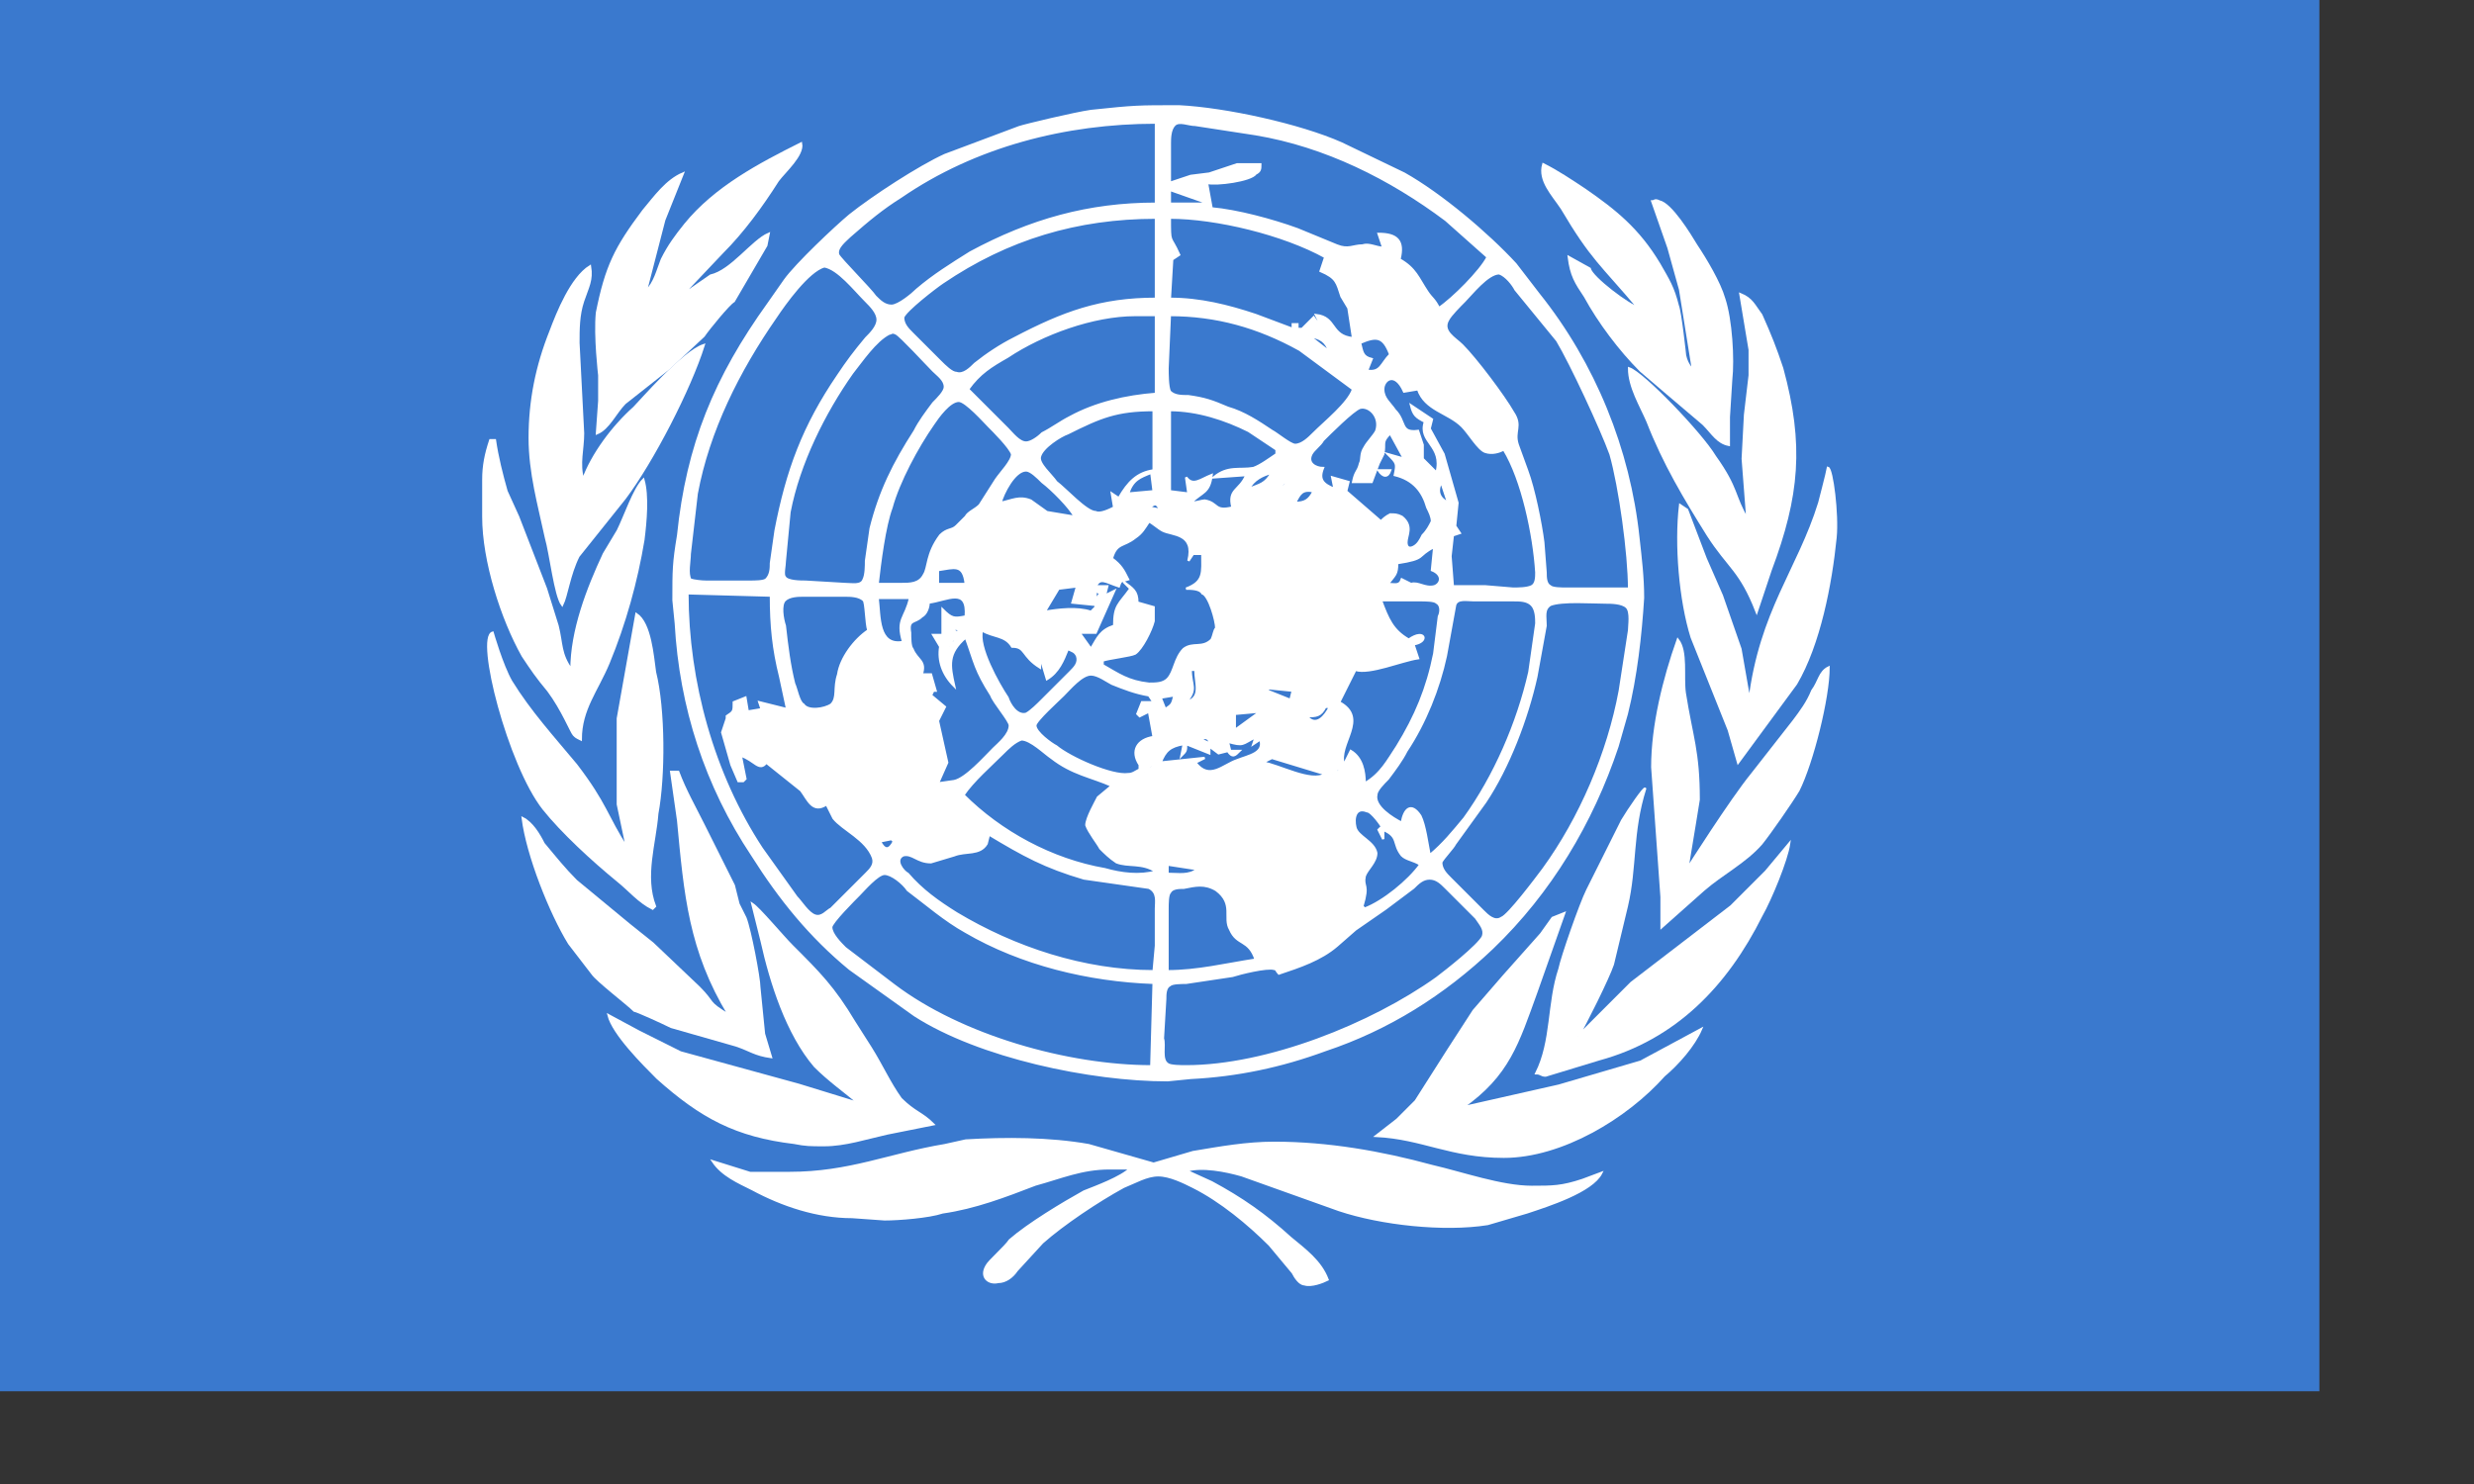 <?xml version="1.0" encoding="UTF-8" standalone="no"?>
<!DOCTYPE svg PUBLIC "-//W3C//DTD SVG 20010904//EN"
"http://www.w3.org/TR/2001/REC-SVG-20010904/DTD/svg10.dtd">
<!-- Created with Sodipodi ("http://www.sodipodi.com/") -->
<!-- /Creative Commons Public Domain -->
<!--

<rdf:RDF xmlns="http://web.resource.org/cc/"
    xmlns:dc="http://purl.org/dc/elements/1.1/"
    xmlns:rdf="http://www.w3.org/1999/02/22-rdf-syntax-ns#">
<Work rdf:about="">
   <dc:title>United Nations SVG Flag</dc:title>
   <dc:rights><Agent>
      <dc:title>Tobias Jakobs</dc:title>
   </Agent></dc:rights>
   <license rdf:resource="http://web.resource.org/cc/PublicDomain" />
</Work>

<License rdf:about="http://web.resource.org/cc/PublicDomain">
   <permits rdf:resource="http://web.resource.org/cc/Reproduction" />
   <permits rdf:resource="http://web.resource.org/cc/Distribution" />
   <permits rdf:resource="http://web.resource.org/cc/DerivativeWorks" />
</License>

</rdf:RDF>

-->
<svg
   id="svg600"
   sodipodi:version="0.33pre"
   width="800pt"
   height="480pt"
   sodipodi:docname="/home/tobias/un.svg"
   sodipodi:docbase="/home/tobias"
   xmlns="http://www.w3.org/2000/svg"
   xmlns:sodipodi="http://sodipodi.sourceforge.net/DTD/sodipodi-0.dtd"
   xmlns:xlink="http://www.w3.org/1999/xlink">
  <rect width="100%" height="100%" fill="#333333" stroke="none"/>
  <defs
     id="defs602" />
  <sodipodi:namedview
     id="base" />
  <g
     id="g3751">
    <rect
       style="font-size:12;fill:#3a79ce;fill-rule:evenodd;stroke-width:1pt;"
       id="rect3688"
       width="1000"
       height="600"
       x="0"
       y="0" />
    <path
       id="selection_to_path#13"
       fill="none"
       stroke="black"
       stroke-width="1"
       d="M 527.227 409.385 C 514.227 411.385 502.227 414.385 489.227 414.385 C 489.227 414.385 489.227 387.385 489.227 387.385 C 489.227 385.385 489.227 381.385 490.227 380.385 C 491.227 378.385 494.227 378.385 496.227 378.385 C 501.227 377.385 505.227 376.385 510.227 379.385 C 518.227 385.385 513.227 391.385 516.227 396.385 C 519.227 403.385 524.227 400.385 527.227 409.385 z M 537.227 415.385 C 546.227 412.385 555.227 409.385 562.227 403.385 C 562.227 403.385 570.227 396.385 570.227 396.385 C 570.227 396.385 583.227 387.385 583.227 387.385 C 583.227 387.385 595.227 378.385 595.227 378.385 C 597.227 376.385 599.227 374.385 602.227 374.385 C 605.227 374.385 607.227 376.385 609.227 378.385 C 613.227 382.385 618.227 387.385 622.227 391.385 C 624.227 394.385 626.227 396.385 625.227 399.385 C 623.227 403.385 609.227 414.385 605.227 417.385 C 577.227 437.385 532.227 455.385 497.227 455.385 C 495.227 455.385 490.227 455.385 489.227 454.385 C 486.227 452.385 488.227 446.385 487.227 443.385 C 487.227 443.385 488.227 426.385 488.227 426.385 C 488.227 424.385 488.227 421.385 490.227 420.385 C 491.227 419.385 495.227 419.385 497.227 419.385 C 497.227 419.385 517.227 416.385 517.227 416.385 C 520.227 415.385 532.227 412.385 535.227 413.385 C 536.227 413.385 536.227 414.385 537.227 415.385 z M 483.227 419.385 C 483.227 419.385 482.227 455.385 482.227 455.385 C 446.227 455.385 400.227 442.385 371.227 420.385 C 371.227 420.385 350.227 404.385 350.227 404.385 C 348.227 402.385 344.227 398.385 344.227 395.385 C 344.227 393.385 354.227 383.385 356.227 381.385 C 358.227 379.385 364.227 372.385 367.227 372.385 C 370.227 372.385 375.227 376.385 377.227 379.385 C 385.227 385.385 393.227 392.385 402.227 397.385 C 426.227 411.385 455.227 418.385 483.227 419.385 z M 502.227 370.385 C 498.227 373.385 494.227 372.385 489.227 372.385 C 489.227 372.385 489.227 368.385 489.227 368.385 C 489.227 368.385 502.227 370.385 502.227 370.385 z M 370.227 357.385 C 370.227 357.385 371.227 358.385 371.227 358.385 C 369.227 362.385 367.227 362.385 365.227 358.385 C 365.227 358.385 370.227 357.385 370.227 357.385 z M 412.227 355.385 C 427.227 364.385 436.227 369.385 453.227 374.385 C 453.227 374.385 481.227 378.385 481.227 378.385 C 485.227 380.385 484.227 384.385 484.227 387.385 C 484.227 387.385 484.227 395.385 484.227 395.385 C 484.227 395.385 484.227 403.385 484.227 403.385 C 484.227 403.385 483.227 414.385 483.227 414.385 C 453.227 414.385 423.227 404.385 398.227 389.385 C 390.227 384.385 383.227 379.385 377.227 372.385 C 375.227 371.385 371.227 366.385 375.227 364.385 C 379.227 363.385 381.227 367.385 387.227 367.385 C 387.227 367.385 397.227 364.385 397.227 364.385 C 402.227 362.385 408.227 364.385 411.227 359.385 C 411.227 359.385 412.227 355.385 412.227 355.385 z M 581.647 352.175 C 581.067 352.465 580.227 353.385 580.227 353.385 C 580.227 353.385 582.227 357.385 582.227 357.385 C 582.227 357.385 582.227 353.385 582.227 353.385 C 589.227 356.385 586.227 359.385 590.227 364.385 C 592.227 366.385 595.227 366.385 598.227 368.385 C 593.227 375.385 582.227 384.385 574.227 387.385 C 574.227 387.385 573.227 386.385 573.227 386.385 C 576.227 376.385 573.227 378.385 574.227 373.385 C 575.227 370.385 579.227 367.385 579.227 363.385 C 578.227 358.385 571.227 356.385 570.227 352.385 C 569.227 348.385 570.227 343.385 575.227 345.385 C 577.227 345.385 581.867 352.065 581.647 352.175 z M 564.227 325.385 C 563.227 328.385 563.227 328.385 560.227 329.385 C 560.227 329.385 564.227 325.385 564.227 325.385 z M 486.227 324.385 C 486.227 324.385 479.227 328.385 479.227 328.385 C 481.227 325.385 482.227 325.385 486.227 324.385 z M 557.227 329.385 C 551.227 333.385 537.227 325.385 530.227 324.385 C 530.227 324.385 534.227 322.385 534.227 322.385 C 534.227 322.385 557.227 329.385 557.227 329.385 z M 465.227 334.385 C 465.227 334.385 459.227 339.385 459.227 339.385 C 458.227 341.385 454.227 348.385 454.227 351.385 C 455.227 354.385 459.227 359.385 460.227 361.385 C 462.227 363.385 464.227 365.385 467.227 367.385 C 472.227 369.385 478.227 367.385 484.227 371.385 C 477.227 373.385 469.227 372.385 462.227 370.385 C 439.227 366.385 417.227 354.385 401.227 338.385 C 405.227 332.385 413.227 325.385 418.227 320.385 C 420.227 318.385 423.227 315.385 426.227 314.385 C 430.227 314.385 436.227 320.385 439.227 322.385 C 448.227 329.385 456.227 330.385 465.227 334.385 z M 527.227 313.385 C 527.227 313.385 526.227 316.385 526.227 316.385 C 526.227 316.385 529.227 314.385 529.227 314.385 C 531.227 320.385 524.227 321.385 519.227 323.385 C 513.227 325.385 507.227 332.385 501.227 324.385 C 501.227 324.385 505.227 322.385 505.227 322.385 C 505.227 322.385 486.227 324.385 486.227 324.385 C 488.227 319.385 490.227 317.385 496.227 316.385 C 496.227 316.385 495.227 321.385 495.227 321.385 C 497.227 319.385 497.227 319.385 497.227 316.385 C 497.227 316.385 507.227 320.385 507.227 320.385 C 507.227 320.385 507.227 317.385 507.227 317.385 C 507.227 317.385 511.227 320.385 511.227 320.385 C 511.227 320.385 515.227 319.385 515.227 319.385 C 517.227 322.385 518.227 321.385 520.227 319.385 C 520.227 319.385 516.227 319.385 516.227 319.385 C 516.227 319.385 515.227 315.385 515.227 315.385 C 522.227 317.385 521.227 316.385 527.227 313.385 z M 508.227 316.385 C 508.227 316.385 503.227 314.385 503.227 314.385 C 506.227 313.385 506.227 313.385 508.227 316.385 z M 485.227 305.385 C 485.227 305.385 485.227 306.385 485.227 306.385 C 485.227 306.385 484.227 305.385 484.227 305.385 C 484.227 305.385 485.227 305.385 485.227 305.385 z M 529.227 302.385 C 529.227 302.385 518.227 310.385 518.227 310.385 C 518.227 310.385 518.227 303.385 518.227 303.385 C 518.227 303.385 529.227 302.385 529.227 302.385 z M 559.227 300.385 C 557.227 304.385 553.227 309.385 549.227 304.385 C 553.227 304.385 555.227 304.385 557.227 300.385 C 557.227 300.385 559.227 300.385 559.227 300.385 z M 497.227 296.385 C 497.227 296.385 497.227 297.385 497.227 297.385 C 497.227 297.385 496.227 296.385 496.227 296.385 C 496.227 296.385 497.227 296.385 497.227 296.385 z M 492.227 295.385 C 491.227 299.385 491.227 299.385 488.227 301.385 C 488.227 301.385 486.227 296.385 486.227 296.385 C 486.227 296.385 492.227 295.385 492.227 295.385 z M 494.227 292.385 C 494.227 292.385 496.227 295.385 496.227 295.385 C 496.227 295.385 494.227 292.385 494.227 292.385 z M 534.227 289.385 C 534.227 289.385 533.227 292.385 533.227 292.385 C 533.227 292.385 543.227 293.385 543.227 293.385 C 543.227 293.385 542.227 297.385 542.227 297.385 C 542.227 297.385 532.227 293.385 532.227 293.385 C 532.227 293.385 534.227 289.385 534.227 289.385 z M 481.227 295.385 C 481.227 295.385 483.227 298.385 483.227 298.385 C 483.227 298.385 478.227 298.385 478.227 298.385 C 478.227 298.385 476.227 303.385 476.227 303.385 C 476.227 303.385 477.227 304.385 477.227 304.385 C 477.227 304.385 481.227 302.385 481.227 302.385 C 481.227 302.385 483.227 313.385 483.227 313.385 C 476.227 314.385 473.227 319.385 477.227 325.385 C 477.227 325.385 477.227 327.385 477.227 327.385 C 475.227 328.385 474.227 329.385 472.227 329.385 C 465.227 330.385 447.227 322.385 441.227 317.385 C 439.227 316.385 432.227 311.385 432.227 308.385 C 432.227 306.385 442.227 297.385 444.227 295.385 C 447.227 292.385 452.227 286.385 456.227 286.385 C 459.227 286.385 463.227 289.385 465.227 290.385 C 470.227 292.385 475.227 294.385 481.227 295.385 z M 501.227 284.385 C 501.227 290.385 504.227 296.385 497.227 298.385 C 502.227 292.385 499.227 291.385 499.227 284.385 C 499.227 284.385 501.227 284.385 501.227 284.385 z M 399.227 270.385 C 399.227 270.385 395.227 274.385 395.227 274.385 C 396.227 271.385 396.227 271.385 399.227 270.385 z M 409.227 267.385 C 414.227 270.385 419.227 269.385 422.227 274.385 C 428.227 274.385 426.227 278.385 434.227 283.385 C 434.227 283.385 434.227 278.385 434.227 278.385 C 434.227 278.385 437.227 288.385 437.227 288.385 C 442.227 285.385 444.227 280.385 446.227 275.385 C 448.227 276.385 449.227 276.385 450.227 278.385 C 451.227 281.385 449.227 283.385 447.227 285.385 C 447.227 285.385 435.227 297.385 435.227 297.385 C 433.227 299.385 430.227 302.385 428.227 303.385 C 424.227 304.385 421.227 299.385 420.227 296.385 C 416.227 290.385 407.227 274.385 409.227 267.385 z M 397.227 266.385 C 397.227 266.385 400.227 267.385 400.227 267.385 C 398.227 268.385 397.227 268.385 397.227 266.385 z M 515.227 256.385 C 515.227 256.385 511.227 258.385 511.227 258.385 C 511.227 258.385 515.227 256.385 515.227 256.385 z M 654.227 256.385 C 659.227 254.385 672.227 255.385 678.227 255.385 C 680.227 255.385 685.227 255.385 687.227 257.385 C 689.227 259.385 688.227 265.385 688.227 267.385 C 688.227 267.385 684.227 293.385 684.227 293.385 C 679.227 320.385 667.227 348.385 651.227 370.385 C 648.227 374.385 636.227 390.385 633.227 391.385 C 630.227 393.385 627.227 390.385 625.227 388.385 C 625.227 388.385 611.227 374.385 611.227 374.385 C 609.227 372.385 607.227 370.385 607.227 367.385 C 608.227 365.385 612.227 361.385 613.227 359.385 C 613.227 359.385 626.227 341.385 626.227 341.385 C 636.227 326.385 644.227 305.385 648.227 287.385 C 648.227 287.385 652.227 265.385 652.227 265.385 C 652.227 261.385 651.227 258.385 654.227 256.385 z M 471.227 255.385 C 471.227 255.385 471.227 256.385 471.227 256.385 C 471.227 256.385 470.227 255.385 470.227 255.385 C 470.227 255.385 471.227 255.385 471.227 255.385 z M 602.227 364.385 C 601.227 359.385 600.227 351.385 598.227 347.385 C 594.227 341.385 591.227 344.385 590.227 350.385 C 586.227 348.385 578.227 343.385 579.227 338.385 C 579.227 336.385 582.227 333.385 584.227 331.385 C 587.227 327.385 590.227 323.385 592.227 319.385 C 600.227 307.385 606.227 292.385 609.227 278.385 C 609.227 278.385 613.227 256.385 613.227 256.385 C 614.227 253.385 618.227 254.385 621.227 254.385 C 621.227 254.385 638.227 254.385 638.227 254.385 C 641.227 254.385 644.227 254.385 646.227 256.385 C 648.227 258.385 648.227 262.385 648.227 264.385 C 648.227 264.385 645.227 285.385 645.227 285.385 C 640.227 307.385 630.227 330.385 617.227 348.385 C 612.227 354.385 608.227 359.385 602.227 364.385 z M 574.227 333.385 C 574.227 328.385 573.227 322.385 568.227 319.385 C 568.227 319.385 565.227 325.385 565.227 325.385 C 562.227 316.385 576.227 305.385 563.227 298.385 C 563.227 298.385 570.227 284.385 570.227 284.385 C 576.227 286.385 590.227 280.385 597.227 279.385 C 597.227 279.385 595.227 273.385 595.227 273.385 C 602.227 272.385 600.227 266.385 593.227 271.385 C 586.227 267.385 584.227 262.385 581.227 254.385 C 581.227 254.385 598.227 254.385 598.227 254.385 C 600.227 254.385 604.227 254.385 605.227 255.385 C 607.227 256.385 607.227 259.385 606.227 261.385 C 606.227 261.385 604.227 277.385 604.227 277.385 C 601.227 292.385 596.227 304.385 588.227 317.385 C 584.227 323.385 581.227 329.385 574.227 333.385 z M 402.227 261.385 C 397.227 262.385 396.227 262.385 392.227 258.385 C 392.227 258.385 392.227 269.385 392.227 269.385 C 392.227 269.385 388.227 269.385 388.227 269.385 C 388.227 269.385 391.227 274.385 391.227 274.385 C 390.227 280.385 392.227 286.385 397.227 291.385 C 395.227 282.385 394.227 277.385 402.227 270.385 C 406.227 281.385 406.227 284.385 413.227 295.385 C 414.227 298.385 421.227 306.385 421.227 308.385 C 421.227 312.385 416.227 316.385 414.227 318.385 C 410.227 322.385 402.227 331.385 397.227 332.385 C 397.227 332.385 390.227 333.385 390.227 333.385 C 390.227 333.385 394.227 324.385 394.227 324.385 C 394.227 324.385 390.227 306.385 390.227 306.385 C 390.227 306.385 393.227 300.385 393.227 300.385 C 393.227 300.385 387.227 295.385 387.227 295.385 C 387.227 295.385 388.227 293.385 388.227 293.385 C 388.227 293.385 389.227 293.385 389.227 293.385 C 389.227 293.385 387.227 286.385 387.227 286.385 C 387.227 286.385 383.227 286.385 383.227 286.385 C 385.227 280.385 381.227 280.385 379.227 275.385 C 378.227 274.385 378.227 270.385 378.227 268.385 C 377.227 262.385 380.227 264.385 383.227 261.385 C 385.227 260.385 386.227 257.385 386.227 255.385 C 394.227 254.385 403.227 248.385 402.227 261.385 z M 378.227 253.385 C 376.227 262.385 372.227 262.385 375.227 272.385 C 364.227 274.385 365.227 261.385 364.227 253.385 C 364.227 253.385 378.227 253.385 378.227 253.385 z M 360.227 267.385 C 354.227 271.385 348.227 279.385 347.227 286.385 C 345.227 292.385 347.227 296.385 344.227 299.385 C 341.227 301.385 334.227 302.385 332.227 299.385 C 330.227 298.385 329.227 292.385 328.227 290.385 C 326.227 282.385 325.227 274.385 324.227 265.385 C 323.227 262.385 322.227 256.385 324.227 254.385 C 326.227 252.385 330.227 252.385 332.227 252.385 C 332.227 252.385 350.227 252.385 350.227 252.385 C 352.227 252.385 356.227 252.385 358.227 254.385 C 359.227 255.385 359.227 264.385 360.227 267.385 z M 318.227 252.385 C 318.227 265.385 319.227 275.385 322.227 287.385 C 322.227 287.385 325.227 301.385 325.227 301.385 C 325.227 301.385 313.227 298.385 313.227 298.385 C 313.227 298.385 314.227 301.385 314.227 301.385 C 314.227 301.385 308.227 302.385 308.227 302.385 C 308.227 302.385 307.227 296.385 307.227 296.385 C 307.227 296.385 302.227 298.385 302.227 298.385 C 302.227 302.385 302.227 302.385 299.227 304.385 C 299.227 304.385 299.227 305.385 299.227 305.385 C 299.227 305.385 297.227 311.385 297.227 311.385 C 297.227 311.385 301.227 325.385 301.227 325.385 C 301.227 325.385 304.227 332.385 304.227 332.385 C 304.227 332.385 306.227 332.385 306.227 332.385 C 306.227 332.385 307.227 331.385 307.227 331.385 C 307.227 331.385 305.227 321.385 305.227 321.385 C 311.227 323.385 313.227 328.385 316.227 324.385 C 316.227 324.385 331.227 336.385 331.227 336.385 C 334.227 340.385 336.227 346.385 342.227 342.385 C 343.227 344.385 344.227 346.385 345.227 348.385 C 349.227 353.385 359.227 357.385 362.227 365.385 C 363.227 368.385 361.227 370.385 359.227 372.385 C 359.227 372.385 344.227 387.385 344.227 387.385 C 342.227 388.385 340.227 391.385 337.227 390.385 C 334.227 389.385 331.227 384.385 329.227 382.385 C 324.227 375.385 319.227 368.385 314.227 361.385 C 293.227 329.385 282.227 289.385 282.227 251.385 C 282.227 251.385 318.227 252.385 318.227 252.385 z M 460.227 251.385 C 460.227 251.385 458.227 254.385 458.227 254.385 C 458.227 254.385 458.227 250.385 458.227 250.385 C 458.227 250.385 460.227 251.385 460.227 251.385 z M 450.227 248.385 C 450.227 248.385 448.227 255.385 448.227 255.385 C 448.227 255.385 458.227 256.385 458.227 256.385 C 458.227 256.385 458.227 257.385 458.227 257.385 C 458.227 257.385 456.227 259.385 456.227 259.385 C 450.227 257.385 442.227 258.385 436.227 259.385 C 436.227 259.385 442.227 249.385 442.227 249.385 C 442.227 249.385 450.227 248.385 450.227 248.385 z M 402.227 247.385 C 402.227 247.385 390.227 247.385 390.227 247.385 C 390.227 247.385 390.227 241.385 390.227 241.385 C 397.227 240.385 401.227 238.385 402.227 247.385 z M 465.227 236.385 C 465.227 236.385 460.227 240.385 460.227 240.385 C 460.227 240.385 465.227 236.385 465.227 236.385 z M 604.227 231.385 C 604.227 231.385 603.227 241.385 603.227 241.385 C 608.227 243.385 607.227 247.385 604.227 248.385 C 600.227 249.385 597.227 246.385 594.227 247.385 C 594.227 247.385 590.227 245.385 590.227 245.385 C 589.227 248.385 587.227 247.385 584.227 247.385 C 587.227 243.385 588.227 243.385 588.227 238.385 C 601.227 236.385 596.227 235.385 604.227 231.385 z M 481.227 220.385 C 483.227 221.385 485.227 223.385 487.227 224.385 C 491.227 226.385 501.227 225.385 498.227 237.385 C 498.227 237.385 500.227 234.385 500.227 234.385 C 500.227 234.385 504.227 234.385 504.227 234.385 C 504.227 242.385 505.227 246.385 497.227 249.385 C 499.227 249.385 503.227 249.385 504.227 251.385 C 507.227 252.385 510.227 263.385 510.227 266.385 C 509.227 267.385 509.227 269.385 508.227 271.385 C 504.227 275.385 500.227 272.385 496.227 275.385 C 492.227 279.385 492.227 285.385 489.227 288.385 C 487.227 290.385 484.227 290.385 481.227 290.385 C 472.227 289.385 468.227 286.385 461.227 282.385 C 461.227 282.385 461.227 280.385 461.227 280.385 C 464.227 279.385 473.227 278.385 475.227 277.385 C 478.227 275.385 482.227 267.385 483.227 263.385 C 483.227 263.385 483.227 257.385 483.227 257.385 C 483.227 257.385 476.227 255.385 476.227 255.385 C 476.227 250.385 474.227 249.385 470.227 246.385 C 470.227 246.385 473.227 249.385 473.227 249.385 C 468.227 256.385 466.227 256.385 466.227 265.385 C 460.227 267.385 459.227 270.385 456.227 275.385 C 456.227 275.385 451.227 268.385 451.227 268.385 C 451.227 268.385 458.227 268.385 458.227 268.385 C 458.227 268.385 466.227 250.385 466.227 250.385 C 466.227 250.385 462.227 252.385 462.227 252.385 C 462.227 252.385 463.227 248.385 463.227 248.385 C 463.227 248.385 458.227 248.385 458.227 248.385 C 460.227 244.385 462.227 246.385 468.227 248.385 C 469.227 245.385 469.227 246.385 472.227 245.385 C 470.227 241.385 469.227 239.385 465.227 236.385 C 467.227 229.385 470.227 231.385 475.227 227.385 C 478.227 225.385 479.227 223.385 481.227 220.385 z M 486.227 215.385 C 486.227 215.385 481.227 214.385 481.227 214.385 C 484.227 212.385 484.227 212.385 486.227 215.385 z M 552.227 207.385 C 550.227 211.385 548.227 212.385 544.227 212.385 C 546.227 208.385 547.227 206.385 552.227 207.385 z M 607.227 203.385 C 607.227 203.385 610.227 212.385 610.227 212.385 C 606.227 210.385 605.227 207.385 607.227 203.385 z M 542.227 202.385 C 542.227 202.385 537.227 207.385 537.227 207.385 C 538.227 204.385 539.227 203.385 542.227 202.385 z M 580.227 198.385 C 582.227 201.385 584.227 201.385 585.227 198.385 C 585.227 198.385 580.227 198.385 580.227 198.385 z M 534.227 199.385 C 531.227 204.385 529.227 204.385 524.227 206.385 C 526.227 202.385 530.227 200.385 534.227 199.385 z M 482.227 199.385 C 482.227 199.385 483.227 207.385 483.227 207.385 C 483.227 207.385 472.227 208.385 472.227 208.385 C 474.227 202.385 477.227 201.385 482.227 199.385 z M 449.227 218.385 C 449.227 218.385 437.227 216.385 437.227 216.385 C 437.227 216.385 430.227 211.385 430.227 211.385 C 425.227 209.385 422.227 211.385 417.227 212.385 C 418.227 208.385 423.227 198.385 428.227 198.385 C 430.227 198.385 433.227 201.385 435.227 203.385 C 439.227 206.385 447.227 214.385 449.227 218.385 z M 536.227 189.385 C 536.227 189.385 536.227 191.385 536.227 191.385 C 533.227 193.385 529.227 196.385 526.227 197.385 C 520.227 198.385 515.227 196.385 509.227 201.385 C 509.227 201.385 523.227 200.385 523.227 200.385 C 520.227 207.385 515.227 206.385 517.227 214.385 C 509.227 216.385 511.227 212.385 505.227 211.385 C 504.227 211.385 501.227 212.385 499.227 212.385 C 504.227 207.385 507.227 208.385 508.227 200.385 C 503.227 202.385 500.227 205.385 497.227 201.385 C 497.227 201.385 498.227 208.385 498.227 208.385 C 498.227 208.385 490.227 207.385 490.227 207.385 C 490.227 207.385 490.227 183.385 490.227 183.385 C 490.227 183.385 490.227 172.385 490.227 172.385 C 502.227 172.385 514.227 176.385 524.227 181.385 C 524.227 181.385 536.227 189.385 536.227 189.385 z M 483.227 172.385 C 483.227 172.385 483.227 198.385 483.227 198.385 C 476.227 199.385 472.227 203.385 468.227 210.385 C 468.227 210.385 465.227 208.385 465.227 208.385 C 465.227 208.385 466.227 214.385 466.227 214.385 C 464.227 215.385 460.227 217.385 458.227 216.385 C 454.227 216.385 445.227 206.385 441.227 203.385 C 439.227 200.385 433.227 195.385 434.227 192.385 C 435.227 188.385 443.227 183.385 446.227 182.385 C 460.227 175.385 467.227 172.385 483.227 172.385 z M 569.227 203.385 C 569.227 203.385 577.227 203.385 577.227 203.385 C 577.227 203.385 580.227 195.385 580.227 195.385 C 580.227 195.385 582.227 191.385 582.227 191.385 C 583.227 186.385 581.227 186.385 585.227 182.385 C 585.227 182.385 591.227 193.385 591.227 193.385 C 591.227 193.385 584.227 191.385 584.227 191.385 C 588.227 195.385 588.227 195.385 587.227 200.385 C 595.227 202.385 599.227 207.385 601.227 214.385 C 602.227 216.385 603.227 218.385 603.227 220.385 C 602.227 222.385 601.227 224.385 599.227 226.385 C 598.227 228.385 597.227 230.385 595.227 231.385 C 593.227 232.385 592.227 231.385 592.227 229.385 C 592.227 226.385 595.227 222.385 590.227 218.385 C 588.227 217.385 587.227 217.385 585.227 217.385 C 583.227 218.385 582.227 219.385 581.227 220.385 C 581.227 220.385 566.227 207.385 566.227 207.385 C 566.227 207.385 567.227 203.385 567.227 203.385 C 567.227 203.385 560.227 201.385 560.227 201.385 C 560.227 201.385 561.227 206.385 561.227 206.385 C 556.227 204.385 554.227 202.385 556.227 197.385 C 553.227 197.385 549.227 195.385 551.227 191.385 C 552.227 189.385 555.227 187.385 556.227 185.385 C 559.227 182.385 569.227 172.385 572.227 171.385 C 576.227 170.385 581.227 175.385 579.227 181.385 C 578.227 183.385 575.227 186.385 574.227 188.385 C 572.227 191.385 573.227 193.385 572.227 195.385 C 571.227 199.385 570.227 198.385 569.227 203.385 z M 364.227 247.385 C 365.227 238.385 367.227 222.385 370.227 214.385 C 373.227 203.385 381.227 188.385 388.227 178.385 C 390.227 175.385 395.227 168.385 399.227 168.385 C 402.227 168.385 410.227 177.385 412.227 179.385 C 414.227 181.385 421.227 188.385 422.227 191.385 C 422.227 194.385 417.227 199.385 415.227 202.385 C 415.227 202.385 408.227 213.385 408.227 213.385 C 406.227 215.385 403.227 216.385 402.227 218.385 C 402.227 218.385 398.227 222.385 398.227 222.385 C 396.227 224.385 394.227 223.385 391.227 226.385 C 385.227 234.385 386.227 240.385 384.227 243.385 C 382.227 247.385 378.227 247.385 374.227 247.385 C 374.227 247.385 364.227 247.385 364.227 247.385 z M 591.227 164.385 C 591.227 164.385 597.227 163.385 597.227 163.385 C 600.227 172.385 610.227 173.385 616.227 179.385 C 619.227 182.385 623.227 189.385 626.227 190.385 C 629.227 191.385 632.227 190.385 634.227 189.385 C 642.227 202.385 647.227 226.385 648.227 242.385 C 648.227 244.385 648.227 247.385 646.227 248.385 C 644.227 249.385 640.227 249.385 638.227 249.385 C 638.227 249.385 626.227 248.385 626.227 248.385 C 626.227 248.385 612.227 248.385 612.227 248.385 C 612.227 248.385 611.227 235.385 611.227 235.385 C 611.227 235.385 612.227 226.385 612.227 226.385 C 612.227 226.385 615.227 225.385 615.227 225.385 C 615.227 225.385 613.227 222.385 613.227 222.385 C 613.227 222.385 614.227 212.385 614.227 212.385 C 614.227 212.385 608.227 191.385 608.227 191.385 C 608.227 191.385 602.227 180.385 602.227 180.385 C 602.227 180.385 603.227 176.385 603.227 176.385 C 603.227 176.385 594.227 170.385 594.227 170.385 C 595.227 174.385 596.227 175.385 600.227 177.385 C 597.227 186.385 608.227 187.385 605.227 199.385 C 605.227 199.385 599.227 193.385 599.227 193.385 C 599.227 193.385 599.227 187.385 599.227 187.385 C 599.227 187.385 597.227 181.385 597.227 181.385 C 589.227 182.385 592.227 177.385 587.227 172.385 C 585.227 169.385 582.227 167.385 582.227 163.385 C 582.227 159.385 587.227 155.385 591.227 164.385 z M 585.227 148.385 C 581.227 152.385 581.227 156.385 575.227 155.385 C 575.227 155.385 577.227 150.385 577.227 150.385 C 573.227 149.385 573.227 147.385 572.227 143.385 C 579.227 140.385 582.227 140.385 585.227 148.385 z M 559.227 147.385 C 559.227 147.385 550.227 140.385 550.227 140.385 C 555.227 141.385 557.227 142.385 559.227 147.385 z M 369.227 139.385 C 370.227 139.385 370.227 138.385 372.227 139.385 C 374.227 140.385 385.227 152.385 388.227 155.385 C 390.227 157.385 393.227 159.385 393.227 162.385 C 393.227 164.385 390.227 167.385 388.227 169.385 C 385.227 173.385 382.227 177.385 380.227 181.385 C 371.227 195.385 365.227 207.385 361.227 223.385 C 361.227 223.385 359.227 237.385 359.227 237.385 C 359.227 239.385 359.227 243.385 358.227 245.385 C 357.227 248.385 353.227 247.385 350.227 247.385 C 350.227 247.385 333.227 246.385 333.227 246.385 C 331.227 246.385 325.227 246.385 324.227 244.385 C 323.227 243.385 324.227 239.385 324.227 237.385 C 324.227 237.385 326.227 216.385 326.227 216.385 C 330.227 195.385 341.227 173.385 353.227 156.385 C 357.227 151.385 363.227 142.385 369.227 139.385 z M 569.227 163.385 C 567.227 169.385 557.227 177.385 552.227 182.385 C 550.227 184.385 547.227 187.385 544.227 187.385 C 542.227 187.385 536.227 182.385 534.227 181.385 C 528.227 177.385 522.227 173.385 515.227 171.385 C 508.227 168.385 505.227 167.385 498.227 166.385 C 495.227 166.385 492.227 166.385 490.227 164.385 C 489.227 162.385 489.227 156.385 489.227 154.385 C 489.227 154.385 490.227 131.385 490.227 131.385 C 510.227 131.385 528.227 136.385 546.227 146.385 C 546.227 146.385 569.227 163.385 569.227 163.385 z M 484.227 131.385 C 484.227 131.385 484.227 165.385 484.227 165.385 C 471.227 166.385 458.227 169.385 447.227 175.385 C 443.227 177.385 439.227 180.385 435.227 182.385 C 433.227 184.385 430.227 186.385 428.227 186.385 C 425.227 186.385 422.227 182.385 420.227 180.385 C 420.227 180.385 403.227 163.385 403.227 163.385 C 408.227 156.385 413.227 153.385 420.227 149.385 C 435.227 139.385 457.227 131.385 475.227 131.385 C 475.227 131.385 484.227 131.385 484.227 131.385 z M 688.227 249.385 C 688.227 249.385 661.227 249.385 661.227 249.385 C 659.227 249.385 655.227 249.385 654.227 248.385 C 652.227 247.385 652.227 244.385 652.227 242.385 C 652.227 242.385 651.227 229.385 651.227 229.385 C 650.227 221.385 647.227 206.385 644.227 198.385 C 644.227 198.385 640.227 187.385 640.227 187.385 C 638.227 181.385 642.227 179.385 638.227 173.385 C 634.227 166.385 622.227 150.385 616.227 144.385 C 613.227 141.385 607.227 138.385 610.227 133.385 C 611.227 131.385 615.227 127.385 617.227 125.385 C 620.227 122.385 627.227 113.385 632.227 113.385 C 635.227 114.385 638.227 118.385 639.227 120.385 C 639.227 120.385 657.227 142.385 657.227 142.385 C 663.227 152.385 676.227 180.385 680.227 191.385 C 684.227 205.385 688.227 234.385 688.227 249.385 z M 341.227 110.385 C 347.227 111.385 354.227 120.385 359.227 125.385 C 361.227 127.385 364.227 130.385 364.227 133.385 C 364.227 136.385 361.227 139.385 359.227 141.385 C 354.227 147.385 351.227 151.385 347.227 157.385 C 332.227 179.385 325.227 198.385 320.227 224.385 C 320.227 224.385 318.227 238.385 318.227 238.385 C 318.227 240.385 318.227 243.385 316.227 245.385 C 315.227 246.385 311.227 246.385 309.227 246.385 C 309.227 246.385 290.227 246.385 290.227 246.385 C 288.227 246.385 284.918 245.97 283.504 245.491 C 281.988 243.007 283.227 237.385 283.227 234.385 C 283.227 234.385 286.227 208.385 286.227 208.385 C 291.227 181.385 304.227 155.385 320.227 132.385 C 324.227 126.385 334.227 112.385 341.227 110.385 z M 557.227 106.385 C 557.227 106.385 555.227 112.385 555.227 112.385 C 562.227 115.385 562.227 117.385 564.227 123.385 C 564.227 123.385 567.227 128.385 567.227 128.385 C 567.227 128.385 569.227 141.385 569.227 141.385 C 559.227 140.385 562.227 132.385 553.227 131.385 C 553.227 131.385 557.227 139.385 557.227 139.385 C 557.227 139.385 552.227 132.385 552.227 132.385 C 552.227 132.385 547.227 137.385 547.227 137.385 C 547.227 137.385 545.227 137.385 545.227 137.385 C 545.227 137.385 545.227 135.385 545.227 135.385 C 545.227 135.385 543.227 135.385 543.227 135.385 C 543.227 135.385 543.227 137.385 543.227 137.385 C 543.227 137.385 527.227 131.385 527.227 131.385 C 515.227 127.385 503.227 124.385 490.227 124.385 C 490.227 124.385 491.227 107.385 491.227 107.385 C 491.227 107.385 494.227 105.385 494.227 105.385 C 490.227 96.385 490.227 101.385 490.227 89.385 C 510.227 89.385 539.227 96.385 557.227 106.385 z M 484.227 89.385 C 484.227 89.385 484.227 124.385 484.227 124.385 C 460.227 124.385 444.227 130.385 423.227 141.385 C 417.227 144.385 411.227 148.385 406.227 152.385 C 404.227 154.385 401.227 157.385 398.227 156.385 C 396.227 156.385 393.227 153.385 391.227 151.385 C 391.227 151.385 379.227 139.385 379.227 139.385 C 377.227 137.385 375.227 135.385 375.227 132.385 C 376.227 129.385 389.227 119.385 392.227 117.385 C 420.227 98.385 450.227 89.385 484.227 89.385 z M 507.227 83.385 C 507.227 83.385 490.227 83.385 490.227 83.385 C 490.227 83.385 490.227 77.385 490.227 77.385 C 490.227 77.385 507.227 83.385 507.227 83.385 z M 627.227 106.385 C 624.227 112.385 612.227 124.385 606.227 128.385 C 604.227 124.385 603.227 124.385 601.227 121.385 C 597.227 115.385 596.227 111.385 589.227 107.385 C 591.227 99.385 588.227 96.385 580.227 96.385 C 580.227 96.385 582.227 102.385 582.227 102.385 C 579.227 102.385 576.227 100.385 573.227 101.385 C 569.227 101.385 567.227 103.385 562.227 101.385 C 562.227 101.385 545.227 94.385 545.227 94.385 C 534.227 90.385 519.227 86.385 508.227 85.385 C 508.227 85.385 506.227 74.385 506.227 74.385 C 510.227 75.385 525.227 73.385 527.227 70.385 C 529.227 69.385 529.227 68.385 529.227 66.385 C 529.227 66.385 519.227 66.385 519.227 66.385 C 519.227 66.385 507.227 70.385 507.227 70.385 C 507.227 70.385 499.227 71.385 499.227 71.385 C 499.227 71.385 490.227 74.385 490.227 74.385 C 490.227 74.385 490.227 57.385 490.227 57.385 C 490.227 55.385 490.227 51.385 492.227 49.385 C 494.227 47.385 498.227 49.385 501.227 49.385 C 501.227 49.385 527.227 53.385 527.227 53.385 C 557.227 58.385 585.227 72.385 609.227 90.385 C 609.227 90.385 627.227 106.385 627.227 106.385 z M 484.227 48.385 C 484.227 48.385 484.227 83.385 484.227 83.385 C 455.227 83.385 430.227 90.385 404.227 104.385 C 396.227 109.385 388.227 114.385 381.227 120.385 C 379.227 122.385 373.227 127.385 370.227 127.385 C 367.227 127.385 365.227 125.385 363.227 123.385 C 361.227 120.385 348.227 107.385 347.227 105.385 C 346.227 102.385 350.227 99.385 352.227 97.385 C 360.227 90.385 366.227 85.385 374.227 80.385 C 406.227 58.385 445.227 48.385 484.227 48.385 z M 425.227 50.385 C 425.227 50.385 409.227 56.385 409.227 56.385 C 409.227 56.385 393.227 62.385 393.227 62.385 C 382.227 67.385 362.227 80.385 352.227 88.385 C 346.227 93.385 329.227 109.385 324.227 116.385 C 324.227 116.385 317.227 126.385 317.227 126.385 C 294.227 158.385 282.227 187.385 278.227 226.385 C 276.227 238.385 276.227 241.385 276.227 254.385 C 276.227 254.385 277.227 264.385 277.227 264.385 C 279.227 300.385 290.227 334.385 310.227 364.385 C 322.227 383.385 335.227 399.385 352.227 413.385 C 352.227 413.385 380.227 433.385 380.227 433.385 C 408.227 451.385 456.227 461.385 489.227 461.385 C 489.227 461.385 499.227 460.385 499.227 460.385 C 519.227 459.385 538.227 455.385 557.227 448.385 C 584.227 439.385 608.227 424.385 629.227 404.385 C 654.227 380.385 672.227 350.385 683.227 317.385 C 683.227 317.385 687.227 303.385 687.227 303.385 C 691.227 287.385 693.227 269.385 694.227 253.385 C 694.227 244.385 693.227 236.385 692.227 227.385 C 688.227 189.385 673.227 152.385 649.227 122.385 C 649.227 122.385 639.227 109.385 639.227 109.385 C 627.227 96.385 607.227 79.385 591.227 70.385 C 591.227 70.385 564.227 57.385 564.227 57.385 C 546.227 49.385 514.227 42.385 494.227 41.385 C 476.227 41.385 475.227 41.385 456.227 43.385 C 449.227 44.385 428.227 49.385 425.227 50.385 z "
       style="font-size:12;fill:#ffffff;stroke:#ffffff;stroke-opacity:1;"
       transform="translate(14.158,4.479)"
       sodipodi:nodetypes="ccccccccccccccccccccccccccccccccccccccccccccccccccccccccccccccccccccccccccccccccccccccccccccccccccccccccccccccccccccccccccccccccccccccccccccccccccccccccccccccccccccccccccccccccccccccccccccccccccccccccccccccccccccccccccccccccccccccccccccccccccccccccccccccccccccccccccccccccccccccccccccccccccccccccccccccccccccccccccccccccccccccccccccccccccccccccccccccccccccccccccccccccccccccccccccccccccccccccccccccccccccccccccccccccccccccccccccccccccccccccccccccccccccccccccccccccccccccccccccccccccccccccccccccccccccccccccccccccccccccccccccccccccccccccccccccccccccccccccccccccccccccccccccccccccccccccccccccccccccccccccccccccccccccccccccccccccccccccccccccccccccccccccccccc" />
    <path
       id="selection_to_path#12"
       fill="none"
       stroke="black"
       stroke-width="1"
       d="M 310.227 385.385 C 310.227 385.385 314.227 401.385 314.227 401.385 C 318.227 419.385 325.227 441.385 337.227 455.385 C 343.227 461.385 350.227 466.385 356.227 471.385 C 356.227 471.385 330.227 463.385 330.227 463.385 C 330.227 463.385 279.227 449.385 279.227 449.385 C 279.227 449.385 261.227 440.385 261.227 440.385 C 261.227 440.385 248.227 433.385 248.227 433.385 C 250.227 441.385 263.227 454.385 269.227 460.385 C 288.227 477.385 303.227 485.385 328.227 488.385 C 333.227 489.385 335.227 489.385 341.227 489.385 C 350.227 489.385 359.227 486.385 368.227 484.385 C 368.227 484.385 388.227 480.385 388.227 480.385 C 383.227 475.385 380.227 475.385 374.227 469.385 C 369.227 462.385 366.227 455.385 361.227 447.385 C 361.227 447.385 354.227 436.385 354.227 436.385 C 345.227 421.385 339.227 415.385 327.227 403.385 C 323.227 399.385 313.227 387.385 310.227 385.385 z "
       style="font-size:12;fill:#ffffff;stroke:#ffffff;stroke-opacity:1;"
       transform="translate(14.158,4.479)" />
    <path
       id="selection_to_path#11"
       fill="none"
       stroke="black"
       stroke-width="1"
       d="M 275.227 328.385 C 275.227 328.385 278.227 349.385 278.227 349.385 C 281.227 381.385 283.227 405.385 300.227 433.385 C 290.227 427.385 294.227 428.385 287.227 421.385 C 287.227 421.385 267.227 402.385 267.227 402.385 C 267.227 402.385 257.227 394.385 257.227 394.385 C 257.227 394.385 234.227 375.385 234.227 375.385 C 229.227 370.385 225.227 365.385 220.227 359.385 C 218.227 355.385 215.227 350.385 211.227 348.385 C 213.227 364.385 223.227 389.385 231.227 402.385 C 231.227 402.385 241.227 415.385 241.227 415.385 C 243.227 418.385 256.317 428.365 259.317 431.365 C 260.697 431.615 271.227 436.385 275.227 438.385 C 275.227 438.385 303.227 446.385 303.227 446.385 C 309.227 448.385 311.227 450.385 318.227 451.385 C 318.227 451.385 315.227 441.385 315.227 441.385 C 315.227 441.385 313.227 421.385 313.227 421.385 C 313.227 417.385 309.227 396.385 307.227 391.385 C 307.227 391.385 304.227 385.385 304.227 385.385 C 304.227 385.385 302.227 377.385 302.227 377.385 C 302.227 377.385 289.227 351.385 289.227 351.385 C 285.227 343.385 281.227 336.385 278.227 328.385 C 278.227 328.385 275.227 328.385 275.227 328.385 z "
       style="font-size:12;fill:#ffffff;stroke:#ffffff;stroke-opacity:1;"
       transform="translate(14.158,4.479)" />
    <path
       id="selection_to_path#10"
       fill="none"
       stroke="black"
       stroke-width="1"
       d="M 260.227 260.385 C 260.227 260.385 252.227 305.385 252.227 305.385 C 252.227 305.385 252.227 342.385 252.227 342.385 C 252.227 342.385 256.227 361.385 256.227 361.385 C 247.227 347.385 247.227 342.385 234.227 325.385 C 224.227 313.385 214.227 302.385 206.227 289.385 C 202.227 282.385 198.227 268.385 198.227 268.385 C 191.177 270.315 205.227 325.385 220.227 344.385 C 228.227 354.385 241.227 366.385 252.227 375.385 C 257.227 379.385 261.227 384.385 267.227 387.385 C 267.227 387.385 268.227 386.385 268.227 386.385 C 263.227 373.385 268.227 359.385 269.227 346.385 C 272.227 330.385 272.227 301.385 268.227 285.385 C 267.227 278.385 266.227 264.385 260.227 260.385 z "
       style="font-size:12;fill:#ffffff;stroke:#ffffff;stroke-opacity:1;"
       transform="translate(14.158,4.479)" />
    <path
       id="selection_to_path#9"
       fill="none"
       stroke="black"
       stroke-width="1"
       d="M 197.227 185.385 C 195.227 191.385 194.227 196.385 194.227 202.385 C 194.227 202.385 194.227 218.385 194.227 218.385 C 194.227 237.385 202.227 262.385 211.227 278.385 C 215.227 284.385 217.227 287.385 222.227 293.385 C 228.227 301.385 232.227 311.385 233.227 312.385 C 234.227 313.385 234.227 313.385 236.227 314.385 C 236.227 301.385 243.227 293.385 248.227 281.385 C 255.227 264.385 260.227 246.385 263.227 228.385 C 264.227 220.385 265.227 209.385 263.227 202.385 C 259.227 206.385 255.227 218.385 252.227 224.385 C 252.227 224.385 246.227 234.385 246.227 234.385 C 239.227 249.385 232.227 267.385 232.227 284.385 C 227.227 277.385 228.227 273.385 226.227 265.385 C 226.227 265.385 221.227 249.385 221.227 249.385 C 221.227 249.385 209.227 218.385 209.227 218.385 C 209.227 218.385 204.227 207.385 204.227 207.385 C 202.227 200.385 200.227 192.385 199.227 185.385 C 199.227 185.385 197.227 185.385 197.227 185.385 z "
       style="font-size:12;fill:#ffffff;stroke:#ffffff;stroke-opacity:1;"
       transform="translate(14.158,4.479)" />
    <path
       id="selection_to_path#8"
       fill="none"
       stroke="black"
       stroke-width="1"
       d="M 228.227 256.385 C 230.227 252.385 231.227 243.385 235.227 235.385 C 235.227 235.385 255.227 210.385 255.227 210.385 C 267.227 194.385 283.227 163.385 289.227 144.385 C 280.227 147.385 262.227 168.385 259.227 171.385 C 250.227 179.385 241.227 191.385 237.227 202.385 C 235.227 195.385 237.227 189.385 237.227 182.385 C 237.227 182.385 235.227 143.385 235.227 143.385 C 235.227 137.385 235.227 131.385 237.227 125.385 C 239.227 119.385 241.227 116.385 240.227 110.385 C 232.227 115.385 226.227 130.385 223.227 138.385 C 217.227 153.385 214.227 168.385 214.227 184.385 C 214.227 199.385 218.227 213.385 221.227 227.385 C 223.227 234.385 225.227 252.385 228.227 256.385 z "
       style="font-size:12;fill:#ffffff;stroke:#ffffff;stroke-opacity:1;"
       transform="translate(14.158,4.479)" />
    <path
       id="selection_to_path#7"
       fill="none"
       stroke="black"
       stroke-width="1"
       d="M 331.227 57.385 C 313.227 66.385 294.227 76.385 281.227 92.385 C 277.227 97.385 274.227 101.385 271.227 107.385 C 269.227 112.385 268.227 117.385 264.227 121.385 C 264.227 121.385 272.227 90.385 272.227 90.385 C 272.227 90.385 280.227 70.385 280.227 70.385 C 273.227 73.385 268.227 80.385 263.227 86.385 C 251.227 102.385 247.227 110.385 243.227 130.385 C 242.227 140.385 244.227 157.385 244.227 157.385 C 244.227 157.385 244.227 168.385 244.227 168.385 C 244.227 168.385 243.227 182.385 243.227 182.385 C 248.227 180.385 251.227 173.385 255.227 169.385 C 255.227 169.385 274.227 154.385 274.227 154.385 C 274.227 154.385 289.227 140.385 289.227 140.385 C 291.227 137.385 300.227 126.385 302.227 125.385 C 302.227 125.385 309.227 113.385 309.227 113.385 C 309.227 113.385 316.227 101.385 316.227 101.385 C 316.227 101.385 317.227 96.385 317.227 96.385 C 310.227 99.385 301.227 112.385 292.227 114.385 C 292.227 114.385 279.227 123.385 279.227 123.385 C 279.227 123.385 297.227 104.385 297.227 104.385 C 306.227 95.385 314.227 84.385 321.227 73.385 C 324.227 69.385 332.227 62.385 331.227 57.385 z "
       style="font-size:12;fill:#ffffff;stroke:#ffffff;stroke-opacity:1;"
       transform="translate(14.158,4.479)" />
    <path
       id="selection_to_path#6"
       fill="none"
       stroke="black"
       stroke-width="1"
       d="M 651.227 66.385 C 649.227 73.385 655.227 79.385 659.227 85.385 C 672.227 107.385 676.227 109.335 692.227 128.335 C 688.227 127.335 672.227 115.385 671.227 111.385 C 671.227 111.385 662.227 106.385 662.227 106.385 C 663.227 114.385 665.227 117.385 669.227 123.385 C 675.227 134.385 684.227 146.385 693.227 155.385 C 693.227 155.385 714.227 173.385 720.227 178.385 C 724.227 182.385 726.227 186.385 731.227 187.385 C 731.227 187.385 731.227 175.385 731.227 175.385 C 731.227 175.385 732.227 159.385 732.227 159.385 C 733.227 150.385 732.227 133.385 729.227 124.385 C 727.227 117.385 721.227 107.385 717.227 101.385 C 714.227 96.385 706.227 83.385 701.227 82.385 C 699.227 81.385 699.227 82.385 698.227 82.385 C 698.227 82.385 705.227 102.385 705.227 102.385 C 705.227 102.385 710.227 120.385 710.227 120.385 C 710.227 120.385 715.827 155.315 715.827 155.315 C 715.827 155.315 715.817 155.235 715.787 155.075 C 715.787 155.075 713.297 153.225 712.347 148.805 C 712.347 148.805 710.387 130.285 709.227 127.385 C 707.227 119.385 705.227 116.385 701.227 109.385 C 692.227 94.385 682.227 86.385 669.227 77.385 C 663.227 73.385 657.227 69.385 651.227 66.385 z "
       style="font-size:12;fill:#ffffff;stroke:#ffffff;stroke-opacity:1;"
       transform="translate(14.158,4.479)" />
    <path
       id="selection_to_path#5"
       fill="none"
       stroke="black"
       stroke-width="1"
       d="M 736.227 122.385 C 736.227 122.385 740.227 146.385 740.227 146.385 C 740.227 146.385 740.227 157.385 740.227 157.385 C 740.227 157.385 738.227 174.385 738.227 174.385 C 738.227 174.385 737.227 193.385 737.227 193.385 C 737.227 193.385 739.227 219.385 739.227 219.385 C 733.227 209.385 735.227 206.385 725.227 192.385 C 719.227 182.385 694.227 156.385 688.227 154.385 C 688.227 162.385 693.227 170.385 696.227 177.385 C 703.227 195.385 712.227 210.385 722.227 226.385 C 731.227 240.385 736.227 241.385 743.227 259.385 C 743.227 259.385 749.227 241.385 749.227 241.385 C 761.227 209.385 763.227 187.385 754.227 154.385 C 751.227 145.385 749.227 140.385 745.227 131.385 C 742.227 127.385 741.227 124.385 736.227 122.385 z "
       style="font-size:12;fill:#ffffff;stroke:#ffffff;stroke-opacity:1;"
       transform="translate(14.158,4.479)" />
    <path
       id="selection_to_path#4"
       fill="none"
       stroke="black"
       stroke-width="1"
       d="M 773.967 197.295 C 773.667 199.175 770.227 212.385 770.227 212.385 C 761.227 241.385 744.897 259.035 740.137 297.755 C 740.137 297.755 736.227 275.385 736.227 275.385 C 736.227 275.385 728.227 252.385 728.227 252.385 C 728.227 252.385 721.227 236.385 721.227 236.385 C 721.227 236.385 713.227 215.385 713.227 215.385 C 713.227 215.385 710.227 213.385 710.227 213.385 C 708.227 230.385 710.227 254.385 715.227 270.385 C 715.227 270.385 731.227 310.385 731.227 310.385 C 731.227 310.385 735.227 324.385 735.227 324.385 C 735.227 324.385 760.227 290.385 760.227 290.385 C 770.227 273.385 775.227 247.385 777.227 227.385 C 778.227 217.385 775.757 197.785 773.967 197.295 z "
       style="font-size:12;fill:#ffffff;stroke:#ffffff;stroke-opacity:1;"
       transform="translate(14.158,4.479)" />
    <path
       id="selection_to_path#3"
       fill="none"
       stroke="black"
       stroke-width="1"
       d="M 709.227 271.385 C 703.227 288.385 698.227 308.385 698.227 326.385 C 698.227 326.385 702.227 382.385 702.227 382.385 C 702.227 382.385 702.227 395.385 702.227 395.385 C 702.227 395.385 720.227 379.385 720.227 379.385 C 728.227 372.385 738.227 367.385 745.227 359.385 C 749.227 354.385 758.227 341.385 761.227 336.385 C 767.227 324.385 774.227 296.385 774.227 283.385 C 770.227 285.385 770.227 289.385 767.227 293.385 C 765.227 298.385 762.227 302.385 759.227 306.385 C 759.227 306.385 741.227 329.385 741.227 329.385 C 732.227 340.385 713.327 370.195 713.327 370.195 C 713.387 369.855 713.447 369.495 713.507 369.135 C 715.327 358.405 718.227 340.385 718.227 340.385 C 718.227 319.385 715.227 313.385 712.227 294.385 C 711.227 287.385 713.227 276.385 709.227 271.385 z "
       style="font-size:12;fill:#ffffff;stroke:#ffffff;stroke-opacity:1;"
       transform="translate(14.158,4.479)" />
    <path
       id="selection_to_path#2"
       fill="none"
       stroke="black"
       stroke-width="1"
       d="M 685.227 349.385 C 685.227 349.385 670.227 379.385 670.227 379.385 C 667.227 385.385 659.227 408.385 658.227 413.385 C 653.227 428.385 655.227 444.385 648.227 458.385 C 650.227 458.385 650.227 459.385 652.227 459.385 C 652.227 459.385 675.227 452.385 675.227 452.385 C 708.227 443.385 730.227 420.385 745.227 390.385 C 749.227 383.385 756.227 366.385 757.227 359.385 C 757.227 359.385 747.227 371.385 747.227 371.385 C 747.227 371.385 732.227 386.385 732.227 386.385 C 732.227 386.385 689.227 419.385 689.227 419.385 C 689.227 419.385 666.227 442.385 666.227 442.385 C 669.227 437.385 679.227 417.385 681.227 411.385 C 681.227 411.385 687.227 386.385 687.227 386.385 C 691.227 369.385 689.127 354.675 695.127 335.675 C 694.757 334.925 688.227 344.385 685.227 349.385 z "
       style="font-size:12;fill:#ffffff;stroke:#ffffff;stroke-opacity:1;"
       transform="translate(14.158,4.479)" />
    <path
       id="selection_to_path#1"
       fill="none"
       stroke="black"
       stroke-width="1"
       d="M 655.227 391.385 C 655.227 391.385 650.227 398.385 650.227 398.385 C 650.227 398.385 634.227 416.385 634.227 416.385 C 634.227 416.385 621.227 431.385 621.227 431.385 C 621.227 431.385 610.227 448.385 610.227 448.385 C 610.227 448.385 596.227 470.385 596.227 470.385 C 596.227 470.385 588.227 478.385 588.227 478.385 C 588.227 478.385 579.227 485.385 579.227 485.385 C 599.227 486.385 611.227 494.385 634.227 494.385 C 659.227 494.385 687.227 477.385 703.227 459.385 C 709.227 454.385 716.227 446.385 719.227 439.385 C 719.227 439.385 693.227 453.385 693.227 453.385 C 693.227 453.385 657.937 463.735 657.937 463.735 C 657.937 463.735 616.287 473.145 616.287 473.145 C 636.287 459.145 640.227 445.385 648.227 423.385 C 648.227 423.385 660.227 389.385 660.227 389.385 C 660.227 389.385 655.227 391.385 655.227 391.385 z "
       style="font-size:12;fill:#ffffff;stroke:#ffffff;stroke-opacity:1;"
       transform="translate(14.158,4.479)" />
    <path
       id="selection_to_path"
       fill="none"
       stroke="black"
       stroke-width="1"
       d="M 293.227 496.385 C 297.227 502.385 304.227 505.385 310.227 508.385 C 323.227 515.385 338.227 520.385 353.227 520.385 C 353.227 520.385 367.227 521.385 367.227 521.385 C 373.227 521.385 386.227 520.385 392.227 518.385 C 406.227 516.385 419.227 511.385 432.227 506.385 C 443.227 503.385 452.227 499.385 464.227 499.385 C 464.227 499.385 473.227 499.385 473.227 499.385 C 469.227 503.385 458.227 507.385 453.227 509.385 C 444.227 514.385 429.227 523.385 421.227 530.385 C 419.227 533.385 412.227 539.385 411.227 541.385 C 408.227 546.385 412.227 549.385 416.227 548.385 C 419.227 548.385 422.227 546.385 424.227 543.385 C 424.227 543.385 435.227 531.385 435.227 531.385 C 444.227 523.385 459.227 513.385 470.227 507.385 C 475.227 505.385 480.227 502.385 485.227 502.385 C 490.227 502.385 496.227 505.385 500.227 507.385 C 512.227 513.385 524.227 523.385 533.227 532.385 C 533.227 532.385 543.227 544.385 543.227 544.385 C 544.227 546.385 546.227 549.385 548.227 549.385 C 551.227 550.385 556.227 548.385 558.227 547.385 C 555.227 539.385 548.227 534.385 542.227 529.385 C 531.227 519.385 521.227 512.385 508.227 505.385 C 508.227 505.385 497.227 500.385 497.227 500.385 C 504.227 498.385 514.227 500.385 521.227 502.385 C 521.227 502.385 563.227 517.385 563.227 517.385 C 581.227 523.385 608.227 526.385 627.227 523.385 C 627.227 523.385 644.227 518.385 644.227 518.385 C 653.227 515.385 672.227 509.385 676.227 501.385 C 676.227 501.385 668.227 504.385 668.227 504.385 C 659.227 507.385 655.227 507.385 646.227 507.385 C 633.227 507.385 616.227 501.385 603.227 498.385 C 581.227 492.385 558.227 488.385 535.227 488.385 C 523.227 488.385 512.227 490.385 500.227 492.385 C 500.227 492.385 483.227 497.385 483.227 497.385 C 483.227 497.385 455.227 489.385 455.227 489.385 C 438.227 486.385 419.227 486.385 402.227 487.385 C 402.227 487.385 393.227 489.385 393.227 489.385 C 369.227 493.385 352.227 501.385 326.227 501.385 C 326.227 501.385 309.227 501.385 309.227 501.385 C 309.227 501.385 293.227 496.385 293.227 496.385 z "
       style="font-size:12;fill:#ffffff;stroke:#ffffff;stroke-opacity:1;"
       transform="translate(14.158,4.479)" />
  </g>
</svg>
